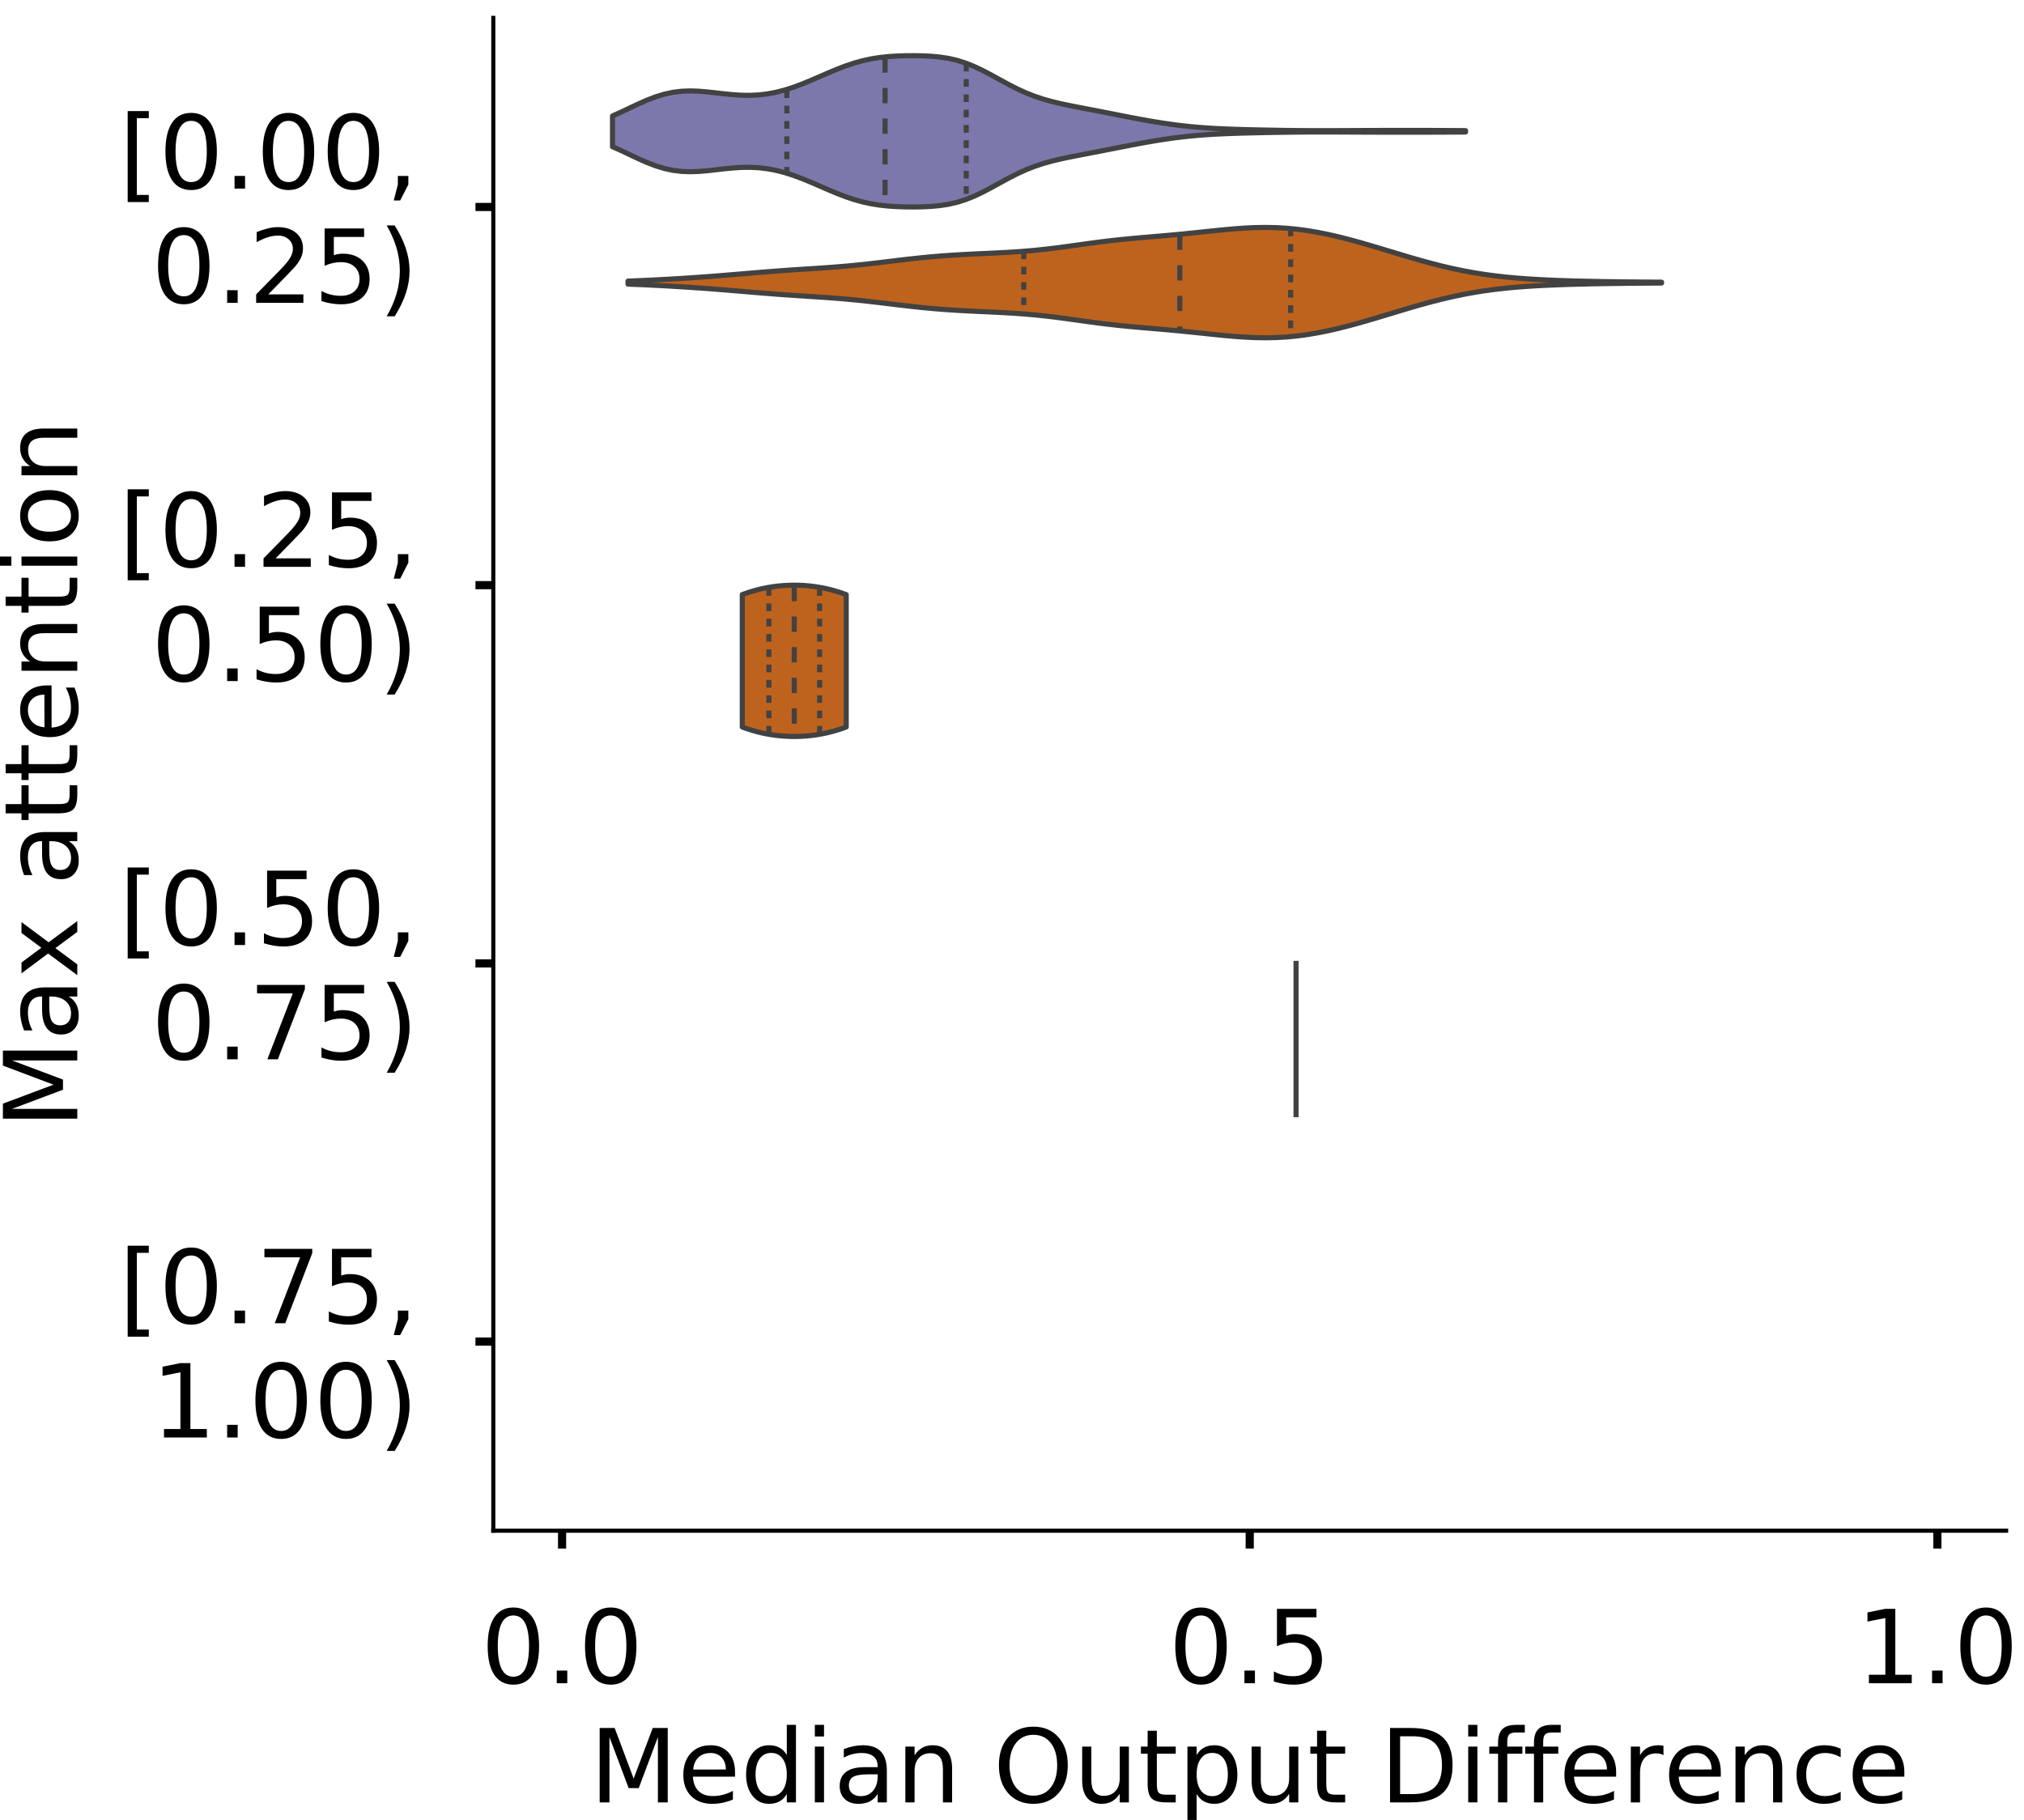 <?xml version="1.0" encoding="utf-8" standalone="no"?>
<!DOCTYPE svg PUBLIC "-//W3C//DTD SVG 1.1//EN"
  "http://www.w3.org/Graphics/SVG/1.1/DTD/svg11.dtd">
<!-- Created with matplotlib (https://matplotlib.org/) -->
<svg height="356.753pt" version="1.1" viewBox="0 0 396.753 356.753" width="396.753pt" xmlns="http://www.w3.org/2000/svg" xmlns:xlink="http://www.w3.org/1999/xlink">
 <defs>
  <style type="text/css">
*{stroke-linecap:butt;stroke-linejoin:round;}
  </style>
 </defs>
 <g id="figure_1">
  <g id="patch_1">
   <path d="M 0 356.753 
L 396.753 356.753 
L 396.753 0 
L 0 0 
z
" style="fill:#ffffff;"/>
  </g>
  <g id="axes_1">
   <g id="patch_2">
    <path d="M 96.7 300.053 
L 393.253 300.053 
L 393.253 3.5 
L 96.7 3.5 
z
" style="fill:#ffffff;"/>
   </g>
   <g id="PolyCollection_1">
    <defs>
     <path d="M 120.065 -327.999 
L 120.065 -334.024 
L 121.754 -334.784 
L 123.443 -335.583 
L 125.132 -336.378 
L 126.821 -337.123 
L 128.51 -337.772 
L 130.2 -338.291 
L 131.889 -338.658 
L 133.578 -338.868 
L 135.267 -338.933 
L 136.956 -338.878 
L 138.645 -338.737 
L 140.334 -338.549 
L 142.023 -338.355 
L 143.712 -338.19 
L 145.401 -338.086 
L 147.09 -338.068 
L 148.78 -338.154 
L 150.469 -338.356 
L 152.158 -338.677 
L 153.847 -339.113 
L 155.536 -339.654 
L 157.225 -340.283 
L 158.914 -340.976 
L 160.603 -341.706 
L 162.292 -342.44 
L 163.981 -343.148 
L 165.671 -343.799 
L 167.36 -344.37 
L 169.049 -344.844 
L 170.738 -345.213 
L 172.427 -345.482 
L 174.116 -345.663 
L 175.805 -345.772 
L 177.494 -345.827 
L 179.183 -345.839 
L 180.872 -345.81 
L 182.561 -345.728 
L 184.251 -345.571 
L 185.94 -345.311 
L 187.629 -344.921 
L 189.318 -344.386 
L 191.007 -343.707 
L 192.696 -342.904 
L 194.385 -342.014 
L 196.074 -341.085 
L 197.763 -340.169 
L 199.452 -339.31 
L 201.142 -338.541 
L 202.831 -337.876 
L 204.52 -337.315 
L 206.209 -336.843 
L 207.898 -336.439 
L 209.587 -336.081 
L 211.276 -335.747 
L 212.965 -335.422 
L 214.654 -335.098 
L 216.343 -334.769 
L 218.032 -334.438 
L 219.722 -334.106 
L 221.411 -333.777 
L 223.1 -333.457 
L 224.789 -333.15 
L 226.478 -332.86 
L 228.167 -332.592 
L 229.856 -332.349 
L 231.545 -332.135 
L 233.234 -331.951 
L 234.923 -331.796 
L 236.613 -331.67 
L 238.302 -331.569 
L 239.991 -331.488 
L 241.68 -331.424 
L 243.369 -331.371 
L 245.058 -331.326 
L 246.747 -331.287 
L 248.436 -331.253 
L 250.125 -331.223 
L 251.814 -331.196 
L 253.503 -331.175 
L 255.193 -331.159 
L 256.882 -331.149 
L 258.571 -331.145 
L 260.26 -331.146 
L 261.949 -331.15 
L 263.638 -331.157 
L 265.327 -331.165 
L 267.016 -331.173 
L 268.705 -331.179 
L 270.394 -331.184 
L 272.083 -331.188 
L 273.773 -331.19 
L 275.462 -331.19 
L 277.151 -331.189 
L 278.84 -331.187 
L 280.529 -331.184 
L 282.218 -331.178 
L 283.907 -331.171 
L 285.596 -331.162 
L 287.285 -331.15 
L 287.285 -330.873 
L 287.285 -330.873 
L 285.596 -330.862 
L 283.907 -330.852 
L 282.218 -330.845 
L 280.529 -330.84 
L 278.84 -330.836 
L 277.151 -330.834 
L 275.462 -330.833 
L 273.773 -330.834 
L 272.083 -330.836 
L 270.394 -330.839 
L 268.705 -330.844 
L 267.016 -330.851 
L 265.327 -330.859 
L 263.638 -330.867 
L 261.949 -330.874 
L 260.26 -330.878 
L 258.571 -330.879 
L 256.882 -330.874 
L 255.193 -330.864 
L 253.503 -330.849 
L 251.814 -330.827 
L 250.125 -330.801 
L 248.436 -330.771 
L 246.747 -330.736 
L 245.058 -330.697 
L 243.369 -330.653 
L 241.68 -330.6 
L 239.991 -330.536 
L 238.302 -330.455 
L 236.613 -330.354 
L 234.923 -330.227 
L 233.234 -330.073 
L 231.545 -329.889 
L 229.856 -329.675 
L 228.167 -329.432 
L 226.478 -329.164 
L 224.789 -328.874 
L 223.1 -328.567 
L 221.411 -328.247 
L 219.722 -327.918 
L 218.032 -327.586 
L 216.343 -327.254 
L 214.654 -326.926 
L 212.965 -326.601 
L 211.276 -326.277 
L 209.587 -325.943 
L 207.898 -325.584 
L 206.209 -325.181 
L 204.52 -324.709 
L 202.831 -324.148 
L 201.142 -323.483 
L 199.452 -322.713 
L 197.763 -321.855 
L 196.074 -320.939 
L 194.385 -320.01 
L 192.696 -319.12 
L 191.007 -318.316 
L 189.318 -317.637 
L 187.629 -317.103 
L 185.94 -316.713 
L 184.251 -316.453 
L 182.561 -316.295 
L 180.872 -316.213 
L 179.183 -316.184 
L 177.494 -316.197 
L 175.805 -316.252 
L 174.116 -316.361 
L 172.427 -316.541 
L 170.738 -316.81 
L 169.049 -317.18 
L 167.36 -317.653 
L 165.671 -318.224 
L 163.981 -318.876 
L 162.292 -319.584 
L 160.603 -320.318 
L 158.914 -321.047 
L 157.225 -321.74 
L 155.536 -322.369 
L 153.847 -322.911 
L 152.158 -323.347 
L 150.469 -323.668 
L 148.78 -323.869 
L 147.09 -323.956 
L 145.401 -323.938 
L 143.712 -323.834 
L 142.023 -323.669 
L 140.334 -323.474 
L 138.645 -323.287 
L 136.956 -323.146 
L 135.267 -323.091 
L 133.578 -323.155 
L 131.889 -323.365 
L 130.2 -323.732 
L 128.51 -324.251 
L 126.821 -324.901 
L 125.132 -325.646 
L 123.443 -326.441 
L 121.754 -327.24 
L 120.065 -327.999 
z
" id="mdd7507b0e8" style="stroke:#424242;"/>
    </defs>
    <g clip-path="url(#p449ce9e6ee)">
     <use style="fill:#7c78ab;stroke:#424242;" x="0" xlink:href="#mdd7507b0e8" y="356.753"/>
    </g>
   </g>
   <g id="PolyCollection_2">
    <defs>
     <path d="M 123.101 -301.057 
L 123.101 -301.656 
L 125.148 -301.736 
L 127.194 -301.826 
L 129.241 -301.928 
L 131.287 -302.04 
L 133.334 -302.162 
L 135.381 -302.294 
L 137.427 -302.435 
L 139.474 -302.586 
L 141.52 -302.746 
L 143.567 -302.913 
L 145.613 -303.086 
L 147.66 -303.259 
L 149.706 -303.428 
L 151.753 -303.589 
L 153.799 -303.74 
L 155.846 -303.88 
L 157.892 -304.014 
L 159.939 -304.145 
L 161.986 -304.284 
L 164.032 -304.436 
L 166.079 -304.609 
L 168.125 -304.805 
L 170.172 -305.023 
L 172.218 -305.259 
L 174.265 -305.505 
L 176.311 -305.752 
L 178.358 -305.99 
L 180.404 -306.21 
L 182.451 -306.408 
L 184.497 -306.58 
L 186.544 -306.725 
L 188.591 -306.848 
L 190.637 -306.954 
L 192.684 -307.049 
L 194.73 -307.144 
L 196.777 -307.247 
L 198.823 -307.368 
L 200.87 -307.515 
L 202.916 -307.695 
L 204.963 -307.909 
L 207.009 -308.154 
L 209.056 -308.425 
L 211.102 -308.709 
L 213.149 -308.994 
L 215.196 -309.269 
L 217.242 -309.522 
L 219.289 -309.751 
L 221.335 -309.955 
L 223.382 -310.14 
L 225.428 -310.315 
L 227.475 -310.489 
L 229.521 -310.67 
L 231.568 -310.862 
L 233.614 -311.068 
L 235.661 -311.282 
L 237.707 -311.498 
L 239.754 -311.704 
L 241.801 -311.889 
L 243.847 -312.037 
L 245.894 -312.136 
L 247.94 -312.173 
L 249.987 -312.139 
L 252.033 -312.029 
L 254.08 -311.839 
L 256.126 -311.572 
L 258.173 -311.231 
L 260.219 -310.825 
L 262.266 -310.359 
L 264.312 -309.844 
L 266.359 -309.288 
L 268.406 -308.701 
L 270.452 -308.093 
L 272.499 -307.474 
L 274.545 -306.854 
L 276.592 -306.246 
L 278.638 -305.658 
L 280.685 -305.101 
L 282.731 -304.582 
L 284.778 -304.107 
L 286.824 -303.68 
L 288.871 -303.303 
L 290.917 -302.976 
L 292.964 -302.697 
L 295.011 -302.464 
L 297.057 -302.27 
L 299.104 -302.111 
L 301.15 -301.982 
L 303.197 -301.877 
L 305.243 -301.791 
L 307.29 -301.72 
L 309.336 -301.662 
L 311.383 -301.614 
L 313.429 -301.574 
L 315.476 -301.541 
L 317.522 -301.514 
L 319.569 -301.491 
L 321.616 -301.472 
L 323.662 -301.457 
L 325.709 -301.443 
L 325.709 -301.27 
L 325.709 -301.27 
L 323.662 -301.256 
L 321.616 -301.241 
L 319.569 -301.222 
L 317.522 -301.199 
L 315.476 -301.172 
L 313.429 -301.139 
L 311.383 -301.099 
L 309.336 -301.051 
L 307.29 -300.993 
L 305.243 -300.922 
L 303.197 -300.836 
L 301.15 -300.731 
L 299.104 -300.602 
L 297.057 -300.443 
L 295.011 -300.249 
L 292.964 -300.016 
L 290.917 -299.737 
L 288.871 -299.41 
L 286.824 -299.033 
L 284.778 -298.606 
L 282.731 -298.131 
L 280.685 -297.612 
L 278.638 -297.055 
L 276.592 -296.467 
L 274.545 -295.859 
L 272.499 -295.239 
L 270.452 -294.62 
L 268.406 -294.012 
L 266.359 -293.425 
L 264.312 -292.869 
L 262.266 -292.354 
L 260.219 -291.888 
L 258.173 -291.482 
L 256.126 -291.141 
L 254.08 -290.874 
L 252.033 -290.684 
L 249.987 -290.574 
L 247.94 -290.54 
L 245.894 -290.577 
L 243.847 -290.676 
L 241.801 -290.824 
L 239.754 -291.009 
L 237.707 -291.215 
L 235.661 -291.431 
L 233.614 -291.645 
L 231.568 -291.851 
L 229.521 -292.043 
L 227.475 -292.224 
L 225.428 -292.398 
L 223.382 -292.573 
L 221.335 -292.758 
L 219.289 -292.962 
L 217.242 -293.191 
L 215.196 -293.444 
L 213.149 -293.719 
L 211.102 -294.004 
L 209.056 -294.288 
L 207.009 -294.559 
L 204.963 -294.804 
L 202.916 -295.018 
L 200.87 -295.198 
L 198.823 -295.345 
L 196.777 -295.466 
L 194.73 -295.569 
L 192.684 -295.664 
L 190.637 -295.759 
L 188.591 -295.865 
L 186.544 -295.988 
L 184.497 -296.133 
L 182.451 -296.305 
L 180.404 -296.503 
L 178.358 -296.723 
L 176.311 -296.961 
L 174.265 -297.208 
L 172.218 -297.454 
L 170.172 -297.69 
L 168.125 -297.908 
L 166.079 -298.104 
L 164.032 -298.277 
L 161.986 -298.429 
L 159.939 -298.568 
L 157.892 -298.699 
L 155.846 -298.833 
L 153.799 -298.973 
L 151.753 -299.124 
L 149.706 -299.285 
L 147.66 -299.454 
L 145.613 -299.627 
L 143.567 -299.8 
L 141.52 -299.967 
L 139.474 -300.127 
L 137.427 -300.278 
L 135.381 -300.419 
L 133.334 -300.551 
L 131.287 -300.673 
L 129.241 -300.785 
L 127.194 -300.887 
L 125.148 -300.977 
L 123.101 -301.057 
z
" id="m98c0101a9d" style="stroke:#424242;"/>
    </defs>
    <g clip-path="url(#p449ce9e6ee)">
     <use style="fill:#be631d;stroke:#424242;" x="0" xlink:href="#m98c0101a9d" y="356.753"/>
    </g>
   </g>
   <g id="PolyCollection_3">
    <defs>
     <path d="M 145.501 -214.242 
L 145.501 -240.195 
L 145.707 -240.271 
L 145.913 -240.346 
L 146.119 -240.419 
L 146.325 -240.49 
L 146.53 -240.56 
L 146.736 -240.628 
L 146.942 -240.695 
L 147.148 -240.76 
L 147.354 -240.823 
L 147.56 -240.884 
L 147.765 -240.944 
L 147.971 -241.002 
L 148.177 -241.059 
L 148.383 -241.114 
L 148.589 -241.167 
L 148.795 -241.218 
L 149.001 -241.268 
L 149.206 -241.317 
L 149.412 -241.363 
L 149.618 -241.408 
L 149.824 -241.452 
L 150.03 -241.494 
L 150.236 -241.534 
L 150.442 -241.572 
L 150.647 -241.609 
L 150.853 -241.645 
L 151.059 -241.679 
L 151.265 -241.711 
L 151.471 -241.742 
L 151.677 -241.771 
L 151.882 -241.799 
L 152.088 -241.825 
L 152.294 -241.85 
L 152.5 -241.873 
L 152.706 -241.895 
L 152.912 -241.915 
L 153.118 -241.934 
L 153.323 -241.951 
L 153.529 -241.967 
L 153.735 -241.981 
L 153.941 -241.994 
L 154.147 -242.006 
L 154.353 -242.016 
L 154.558 -242.024 
L 154.764 -242.032 
L 154.97 -242.037 
L 155.176 -242.042 
L 155.382 -242.044 
L 155.588 -242.046 
L 155.794 -242.046 
L 155.999 -242.044 
L 156.205 -242.042 
L 156.411 -242.037 
L 156.617 -242.032 
L 156.823 -242.024 
L 157.029 -242.016 
L 157.235 -242.006 
L 157.44 -241.994 
L 157.646 -241.981 
L 157.852 -241.967 
L 158.058 -241.951 
L 158.264 -241.934 
L 158.47 -241.915 
L 158.675 -241.895 
L 158.881 -241.873 
L 159.087 -241.85 
L 159.293 -241.825 
L 159.499 -241.799 
L 159.705 -241.771 
L 159.911 -241.742 
L 160.116 -241.711 
L 160.322 -241.679 
L 160.528 -241.645 
L 160.734 -241.609 
L 160.94 -241.572 
L 161.146 -241.534 
L 161.351 -241.494 
L 161.557 -241.452 
L 161.763 -241.408 
L 161.969 -241.363 
L 162.175 -241.317 
L 162.381 -241.268 
L 162.587 -241.218 
L 162.792 -241.167 
L 162.998 -241.114 
L 163.204 -241.059 
L 163.41 -241.002 
L 163.616 -240.944 
L 163.822 -240.884 
L 164.028 -240.823 
L 164.233 -240.76 
L 164.439 -240.695 
L 164.645 -240.628 
L 164.851 -240.56 
L 165.057 -240.49 
L 165.263 -240.419 
L 165.468 -240.346 
L 165.674 -240.271 
L 165.88 -240.195 
L 165.88 -214.242 
L 165.88 -214.242 
L 165.674 -214.165 
L 165.468 -214.091 
L 165.263 -214.017 
L 165.057 -213.946 
L 164.851 -213.876 
L 164.645 -213.808 
L 164.439 -213.742 
L 164.233 -213.677 
L 164.028 -213.614 
L 163.822 -213.552 
L 163.616 -213.492 
L 163.41 -213.434 
L 163.204 -213.378 
L 162.998 -213.323 
L 162.792 -213.269 
L 162.587 -213.218 
L 162.381 -213.168 
L 162.175 -213.12 
L 161.969 -213.073 
L 161.763 -213.028 
L 161.557 -212.985 
L 161.351 -212.943 
L 161.146 -212.903 
L 160.94 -212.864 
L 160.734 -212.827 
L 160.528 -212.791 
L 160.322 -212.757 
L 160.116 -212.725 
L 159.911 -212.694 
L 159.705 -212.665 
L 159.499 -212.637 
L 159.293 -212.611 
L 159.087 -212.586 
L 158.881 -212.563 
L 158.675 -212.541 
L 158.47 -212.521 
L 158.264 -212.502 
L 158.058 -212.485 
L 157.852 -212.469 
L 157.646 -212.455 
L 157.44 -212.442 
L 157.235 -212.431 
L 157.029 -212.42 
L 156.823 -212.412 
L 156.617 -212.405 
L 156.411 -212.399 
L 156.205 -212.395 
L 155.999 -212.392 
L 155.794 -212.391 
L 155.588 -212.391 
L 155.382 -212.392 
L 155.176 -212.395 
L 154.97 -212.399 
L 154.764 -212.405 
L 154.558 -212.412 
L 154.353 -212.42 
L 154.147 -212.431 
L 153.941 -212.442 
L 153.735 -212.455 
L 153.529 -212.469 
L 153.323 -212.485 
L 153.118 -212.502 
L 152.912 -212.521 
L 152.706 -212.541 
L 152.5 -212.563 
L 152.294 -212.586 
L 152.088 -212.611 
L 151.882 -212.637 
L 151.677 -212.665 
L 151.471 -212.694 
L 151.265 -212.725 
L 151.059 -212.757 
L 150.853 -212.791 
L 150.647 -212.827 
L 150.442 -212.864 
L 150.236 -212.903 
L 150.03 -212.943 
L 149.824 -212.985 
L 149.618 -213.028 
L 149.412 -213.073 
L 149.206 -213.12 
L 149.001 -213.168 
L 148.795 -213.218 
L 148.589 -213.269 
L 148.383 -213.323 
L 148.177 -213.378 
L 147.971 -213.434 
L 147.765 -213.492 
L 147.56 -213.552 
L 147.354 -213.614 
L 147.148 -213.677 
L 146.942 -213.742 
L 146.736 -213.808 
L 146.53 -213.876 
L 146.325 -213.946 
L 146.119 -214.017 
L 145.913 -214.091 
L 145.707 -214.165 
L 145.501 -214.242 
z
" id="mb675ee2aae" style="stroke:#424242;"/>
    </defs>
    <g clip-path="url(#p449ce9e6ee)">
     <use style="fill:#be631d;stroke:#424242;" x="0" xlink:href="#mb675ee2aae" y="356.753"/>
    </g>
   </g>
   <g id="patch_3">
    <path clip-path="url(#p449ce9e6ee)" d="M 110.18 40.569 
L 110.18 40.569 
L 110.18 40.569 
L 110.18 40.569 
z
" style="fill:#7c78ab;stroke:#424242;stroke-linejoin:miter;stroke-width:0.5;"/>
   </g>
   <g id="patch_4">
    <path clip-path="url(#p449ce9e6ee)" d="M 110.18 40.569 
L 110.18 40.569 
L 110.18 40.569 
L 110.18 40.569 
z
" style="fill:#be631d;stroke:#424242;stroke-linejoin:miter;stroke-width:0.5;"/>
   </g>
   <g id="matplotlib.axis_1">
    <g id="xtick_1">
     <g id="line2d_1">
      <defs>
       <path d="M 0 0 
L 0 3.5 
" id="m6b982bb0cd" style="stroke:#000000;stroke-width:1.6;"/>
      </defs>
      <g>
       <use style="stroke:#000000;stroke-width:1.6;" x="110.18" xlink:href="#m6b982bb0cd" y="300.053"/>
      </g>
     </g>
     <g id="text_1">
      <!-- 0.0 -->
      <defs>
       <path d="M 31.781 66.406 
Q 24.172 66.406 20.328 58.906 
Q 16.5 51.422 16.5 36.375 
Q 16.5 21.391 20.328 13.891 
Q 24.172 6.391 31.781 6.391 
Q 39.453 6.391 43.281 13.891 
Q 47.125 21.391 47.125 36.375 
Q 47.125 51.422 43.281 58.906 
Q 39.453 66.406 31.781 66.406 
z
M 31.781 74.219 
Q 44.047 74.219 50.516 64.516 
Q 56.984 54.828 56.984 36.375 
Q 56.984 17.969 50.516 8.266 
Q 44.047 -1.422 31.781 -1.422 
Q 19.531 -1.422 13.062 8.266 
Q 6.594 17.969 6.594 36.375 
Q 6.594 54.828 13.062 64.516 
Q 19.531 74.219 31.781 74.219 
z
" id="DejaVuSans-48"/>
       <path d="M 10.688 12.406 
L 21 12.406 
L 21 0 
L 10.688 0 
z
" id="DejaVuSans-46"/>
      </defs>
      <g transform="translate(94.277 329.95)scale(0.2 -0.2)">
       <use xlink:href="#DejaVuSans-48"/>
       <use x="63.623" xlink:href="#DejaVuSans-46"/>
       <use x="95.41" xlink:href="#DejaVuSans-48"/>
      </g>
     </g>
    </g>
    <g id="xtick_2">
     <g id="line2d_2">
      <g>
       <use style="stroke:#000000;stroke-width:1.6;" x="244.977" xlink:href="#m6b982bb0cd" y="300.053"/>
      </g>
     </g>
     <g id="text_2">
      <!-- 0.5 -->
      <defs>
       <path d="M 10.797 72.906 
L 49.516 72.906 
L 49.516 64.594 
L 19.828 64.594 
L 19.828 46.734 
Q 21.969 47.469 24.109 47.828 
Q 26.266 48.188 28.422 48.188 
Q 40.625 48.188 47.75 41.5 
Q 54.891 34.812 54.891 23.391 
Q 54.891 11.625 47.562 5.094 
Q 40.234 -1.422 26.906 -1.422 
Q 22.312 -1.422 17.547 -0.641 
Q 12.797 0.141 7.719 1.703 
L 7.719 11.625 
Q 12.109 9.234 16.797 8.062 
Q 21.484 6.891 26.703 6.891 
Q 35.156 6.891 40.078 11.328 
Q 45.016 15.766 45.016 23.391 
Q 45.016 31 40.078 35.438 
Q 35.156 39.891 26.703 39.891 
Q 22.75 39.891 18.812 39.016 
Q 14.891 38.141 10.797 36.281 
z
" id="DejaVuSans-53"/>
      </defs>
      <g transform="translate(229.074 329.95)scale(0.2 -0.2)">
       <use xlink:href="#DejaVuSans-48"/>
       <use x="63.623" xlink:href="#DejaVuSans-46"/>
       <use x="95.41" xlink:href="#DejaVuSans-53"/>
      </g>
     </g>
    </g>
    <g id="xtick_3">
     <g id="line2d_3">
      <g>
       <use style="stroke:#000000;stroke-width:1.6;" x="379.774" xlink:href="#m6b982bb0cd" y="300.053"/>
      </g>
     </g>
     <g id="text_3">
      <!-- 1.0 -->
      <defs>
       <path d="M 12.406 8.297 
L 28.516 8.297 
L 28.516 63.922 
L 10.984 60.406 
L 10.984 69.391 
L 28.422 72.906 
L 38.281 72.906 
L 38.281 8.297 
L 54.391 8.297 
L 54.391 0 
L 12.406 0 
z
" id="DejaVuSans-49"/>
      </defs>
      <g transform="translate(363.871 329.95)scale(0.2 -0.2)">
       <use xlink:href="#DejaVuSans-49"/>
       <use x="63.623" xlink:href="#DejaVuSans-46"/>
       <use x="95.41" xlink:href="#DejaVuSans-48"/>
      </g>
     </g>
    </g>
    <g id="text_4">
     <!-- Median Output Difference -->
     <defs>
      <path d="M 9.812 72.906 
L 24.516 72.906 
L 43.109 23.297 
L 61.812 72.906 
L 76.516 72.906 
L 76.516 0 
L 66.891 0 
L 66.891 64.016 
L 48.094 14.016 
L 38.188 14.016 
L 19.391 64.016 
L 19.391 0 
L 9.812 0 
z
" id="DejaVuSans-77"/>
      <path d="M 56.203 29.594 
L 56.203 25.203 
L 14.891 25.203 
Q 15.484 15.922 20.484 11.062 
Q 25.484 6.203 34.422 6.203 
Q 39.594 6.203 44.453 7.469 
Q 49.312 8.734 54.109 11.281 
L 54.109 2.781 
Q 49.266 0.734 44.188 -0.344 
Q 39.109 -1.422 33.891 -1.422 
Q 20.797 -1.422 13.156 6.188 
Q 5.516 13.812 5.516 26.812 
Q 5.516 40.234 12.766 48.109 
Q 20.016 56 32.328 56 
Q 43.359 56 49.781 48.891 
Q 56.203 41.797 56.203 29.594 
z
M 47.219 32.234 
Q 47.125 39.594 43.094 43.984 
Q 39.062 48.391 32.422 48.391 
Q 24.906 48.391 20.391 44.141 
Q 15.875 39.891 15.188 32.172 
z
" id="DejaVuSans-101"/>
      <path d="M 45.406 46.391 
L 45.406 75.984 
L 54.391 75.984 
L 54.391 0 
L 45.406 0 
L 45.406 8.203 
Q 42.578 3.328 38.25 0.953 
Q 33.938 -1.422 27.875 -1.422 
Q 17.969 -1.422 11.734 6.484 
Q 5.516 14.406 5.516 27.297 
Q 5.516 40.188 11.734 48.094 
Q 17.969 56 27.875 56 
Q 33.938 56 38.25 53.625 
Q 42.578 51.266 45.406 46.391 
z
M 14.797 27.297 
Q 14.797 17.391 18.875 11.75 
Q 22.953 6.109 30.078 6.109 
Q 37.203 6.109 41.297 11.75 
Q 45.406 17.391 45.406 27.297 
Q 45.406 37.203 41.297 42.844 
Q 37.203 48.484 30.078 48.484 
Q 22.953 48.484 18.875 42.844 
Q 14.797 37.203 14.797 27.297 
z
" id="DejaVuSans-100"/>
      <path d="M 9.422 54.688 
L 18.406 54.688 
L 18.406 0 
L 9.422 0 
z
M 9.422 75.984 
L 18.406 75.984 
L 18.406 64.594 
L 9.422 64.594 
z
" id="DejaVuSans-105"/>
      <path d="M 34.281 27.484 
Q 23.391 27.484 19.188 25 
Q 14.984 22.516 14.984 16.5 
Q 14.984 11.719 18.141 8.906 
Q 21.297 6.109 26.703 6.109 
Q 34.188 6.109 38.703 11.406 
Q 43.219 16.703 43.219 25.484 
L 43.219 27.484 
z
M 52.203 31.203 
L 52.203 0 
L 43.219 0 
L 43.219 8.297 
Q 40.141 3.328 35.547 0.953 
Q 30.953 -1.422 24.312 -1.422 
Q 15.922 -1.422 10.953 3.297 
Q 6 8.016 6 15.922 
Q 6 25.141 12.172 29.828 
Q 18.359 34.516 30.609 34.516 
L 43.219 34.516 
L 43.219 35.406 
Q 43.219 41.609 39.141 45 
Q 35.062 48.391 27.688 48.391 
Q 23 48.391 18.547 47.266 
Q 14.109 46.141 10.016 43.891 
L 10.016 52.203 
Q 14.938 54.109 19.578 55.047 
Q 24.219 56 28.609 56 
Q 40.484 56 46.344 49.844 
Q 52.203 43.703 52.203 31.203 
z
" id="DejaVuSans-97"/>
      <path d="M 54.891 33.016 
L 54.891 0 
L 45.906 0 
L 45.906 32.719 
Q 45.906 40.484 42.875 44.328 
Q 39.844 48.188 33.797 48.188 
Q 26.516 48.188 22.312 43.547 
Q 18.109 38.922 18.109 30.906 
L 18.109 0 
L 9.078 0 
L 9.078 54.688 
L 18.109 54.688 
L 18.109 46.188 
Q 21.344 51.125 25.703 53.562 
Q 30.078 56 35.797 56 
Q 45.219 56 50.047 50.172 
Q 54.891 44.344 54.891 33.016 
z
" id="DejaVuSans-110"/>
      <path id="DejaVuSans-32"/>
      <path d="M 39.406 66.219 
Q 28.656 66.219 22.328 58.203 
Q 16.016 50.203 16.016 36.375 
Q 16.016 22.609 22.328 14.594 
Q 28.656 6.594 39.406 6.594 
Q 50.141 6.594 56.422 14.594 
Q 62.703 22.609 62.703 36.375 
Q 62.703 50.203 56.422 58.203 
Q 50.141 66.219 39.406 66.219 
z
M 39.406 74.219 
Q 54.734 74.219 63.906 63.938 
Q 73.094 53.656 73.094 36.375 
Q 73.094 19.141 63.906 8.859 
Q 54.734 -1.422 39.406 -1.422 
Q 24.031 -1.422 14.812 8.828 
Q 5.609 19.094 5.609 36.375 
Q 5.609 53.656 14.812 63.938 
Q 24.031 74.219 39.406 74.219 
z
" id="DejaVuSans-79"/>
      <path d="M 8.5 21.578 
L 8.5 54.688 
L 17.484 54.688 
L 17.484 21.922 
Q 17.484 14.156 20.5 10.266 
Q 23.531 6.391 29.594 6.391 
Q 36.859 6.391 41.078 11.031 
Q 45.312 15.672 45.312 23.688 
L 45.312 54.688 
L 54.297 54.688 
L 54.297 0 
L 45.312 0 
L 45.312 8.406 
Q 42.047 3.422 37.719 1 
Q 33.406 -1.422 27.688 -1.422 
Q 18.266 -1.422 13.375 4.438 
Q 8.5 10.297 8.5 21.578 
z
M 31.109 56 
z
" id="DejaVuSans-117"/>
      <path d="M 18.312 70.219 
L 18.312 54.688 
L 36.812 54.688 
L 36.812 47.703 
L 18.312 47.703 
L 18.312 18.016 
Q 18.312 11.328 20.141 9.422 
Q 21.969 7.516 27.594 7.516 
L 36.812 7.516 
L 36.812 0 
L 27.594 0 
Q 17.188 0 13.234 3.875 
Q 9.281 7.766 9.281 18.016 
L 9.281 47.703 
L 2.688 47.703 
L 2.688 54.688 
L 9.281 54.688 
L 9.281 70.219 
z
" id="DejaVuSans-116"/>
      <path d="M 18.109 8.203 
L 18.109 -20.797 
L 9.078 -20.797 
L 9.078 54.688 
L 18.109 54.688 
L 18.109 46.391 
Q 20.953 51.266 25.266 53.625 
Q 29.594 56 35.594 56 
Q 45.562 56 51.781 48.094 
Q 58.016 40.188 58.016 27.297 
Q 58.016 14.406 51.781 6.484 
Q 45.562 -1.422 35.594 -1.422 
Q 29.594 -1.422 25.266 0.953 
Q 20.953 3.328 18.109 8.203 
z
M 48.688 27.297 
Q 48.688 37.203 44.609 42.844 
Q 40.531 48.484 33.406 48.484 
Q 26.266 48.484 22.188 42.844 
Q 18.109 37.203 18.109 27.297 
Q 18.109 17.391 22.188 11.75 
Q 26.266 6.109 33.406 6.109 
Q 40.531 6.109 44.609 11.75 
Q 48.688 17.391 48.688 27.297 
z
" id="DejaVuSans-112"/>
      <path d="M 19.672 64.797 
L 19.672 8.109 
L 31.594 8.109 
Q 46.688 8.109 53.688 14.938 
Q 60.688 21.781 60.688 36.531 
Q 60.688 51.172 53.688 57.984 
Q 46.688 64.797 31.594 64.797 
z
M 9.812 72.906 
L 30.078 72.906 
Q 51.266 72.906 61.172 64.094 
Q 71.094 55.281 71.094 36.531 
Q 71.094 17.672 61.125 8.828 
Q 51.172 0 30.078 0 
L 9.812 0 
z
" id="DejaVuSans-68"/>
      <path d="M 37.109 75.984 
L 37.109 68.5 
L 28.516 68.5 
Q 23.688 68.5 21.797 66.547 
Q 19.922 64.594 19.922 59.516 
L 19.922 54.688 
L 34.719 54.688 
L 34.719 47.703 
L 19.922 47.703 
L 19.922 0 
L 10.891 0 
L 10.891 47.703 
L 2.297 47.703 
L 2.297 54.688 
L 10.891 54.688 
L 10.891 58.5 
Q 10.891 67.625 15.141 71.797 
Q 19.391 75.984 28.609 75.984 
z
" id="DejaVuSans-102"/>
      <path d="M 41.109 46.297 
Q 39.594 47.172 37.812 47.578 
Q 36.031 48 33.891 48 
Q 26.266 48 22.188 43.047 
Q 18.109 38.094 18.109 28.812 
L 18.109 0 
L 9.078 0 
L 9.078 54.688 
L 18.109 54.688 
L 18.109 46.188 
Q 20.953 51.172 25.484 53.578 
Q 30.031 56 36.531 56 
Q 37.453 56 38.578 55.875 
Q 39.703 55.766 41.062 55.516 
z
" id="DejaVuSans-114"/>
      <path d="M 48.781 52.594 
L 48.781 44.188 
Q 44.969 46.297 41.141 47.344 
Q 37.312 48.391 33.406 48.391 
Q 24.656 48.391 19.812 42.844 
Q 14.984 37.312 14.984 27.297 
Q 14.984 17.281 19.812 11.734 
Q 24.656 6.203 33.406 6.203 
Q 37.312 6.203 41.141 7.25 
Q 44.969 8.297 48.781 10.406 
L 48.781 2.094 
Q 45.016 0.344 40.984 -0.531 
Q 36.969 -1.422 32.422 -1.422 
Q 20.062 -1.422 12.781 6.344 
Q 5.516 14.109 5.516 27.297 
Q 5.516 40.672 12.859 48.328 
Q 20.219 56 33.016 56 
Q 37.156 56 41.109 55.141 
Q 45.062 54.297 48.781 52.594 
z
" id="DejaVuSans-99"/>
     </defs>
     <g transform="translate(115.589 353.306)scale(0.2 -0.2)">
      <use xlink:href="#DejaVuSans-77"/>
      <use x="86.279" xlink:href="#DejaVuSans-101"/>
      <use x="147.803" xlink:href="#DejaVuSans-100"/>
      <use x="211.279" xlink:href="#DejaVuSans-105"/>
      <use x="239.062" xlink:href="#DejaVuSans-97"/>
      <use x="300.342" xlink:href="#DejaVuSans-110"/>
      <use x="363.721" xlink:href="#DejaVuSans-32"/>
      <use x="395.508" xlink:href="#DejaVuSans-79"/>
      <use x="474.219" xlink:href="#DejaVuSans-117"/>
      <use x="537.598" xlink:href="#DejaVuSans-116"/>
      <use x="576.807" xlink:href="#DejaVuSans-112"/>
      <use x="640.283" xlink:href="#DejaVuSans-117"/>
      <use x="703.662" xlink:href="#DejaVuSans-116"/>
      <use x="742.871" xlink:href="#DejaVuSans-32"/>
      <use x="774.658" xlink:href="#DejaVuSans-68"/>
      <use x="851.66" xlink:href="#DejaVuSans-105"/>
      <use x="879.443" xlink:href="#DejaVuSans-102"/>
      <use x="914.648" xlink:href="#DejaVuSans-102"/>
      <use x="949.854" xlink:href="#DejaVuSans-101"/>
      <use x="1011.377" xlink:href="#DejaVuSans-114"/>
      <use x="1052.459" xlink:href="#DejaVuSans-101"/>
      <use x="1113.982" xlink:href="#DejaVuSans-110"/>
      <use x="1177.361" xlink:href="#DejaVuSans-99"/>
      <use x="1232.342" xlink:href="#DejaVuSans-101"/>
     </g>
    </g>
   </g>
   <g id="matplotlib.axis_2">
    <g id="ytick_1">
     <g id="line2d_4">
      <defs>
       <path d="M 0 0 
L -3.5 0 
" id="m1282867236" style="stroke:#000000;stroke-width:1.6;"/>
      </defs>
      <g>
       <use style="stroke:#000000;stroke-width:1.6;" x="96.7" xlink:href="#m1282867236" y="40.569"/>
      </g>
     </g>
     <g id="text_5">
      <!-- [0.00, -->
      <defs>
       <path d="M 8.594 75.984 
L 29.297 75.984 
L 29.297 69 
L 17.578 69 
L 17.578 -6.203 
L 29.297 -6.203 
L 29.297 -13.188 
L 8.594 -13.188 
z
" id="DejaVuSans-91"/>
       <path d="M 11.719 12.406 
L 22.016 12.406 
L 22.016 4 
L 14.016 -11.625 
L 7.719 -11.625 
L 11.719 4 
z
" id="DejaVuSans-44"/>
      </defs>
      <g transform="translate(23.309 36.97)scale(0.2 -0.2)">
       <use xlink:href="#DejaVuSans-91"/>
       <use x="39.014" xlink:href="#DejaVuSans-48"/>
       <use x="102.637" xlink:href="#DejaVuSans-46"/>
       <use x="134.424" xlink:href="#DejaVuSans-48"/>
       <use x="198.047" xlink:href="#DejaVuSans-48"/>
       <use x="261.67" xlink:href="#DejaVuSans-44"/>
      </g>
      <!-- 0.25) -->
      <defs>
       <path d="M 19.188 8.297 
L 53.609 8.297 
L 53.609 0 
L 7.328 0 
L 7.328 8.297 
Q 12.938 14.109 22.625 23.891 
Q 32.328 33.688 34.812 36.531 
Q 39.547 41.844 41.422 45.531 
Q 43.312 49.219 43.312 52.781 
Q 43.312 58.594 39.234 62.25 
Q 35.156 65.922 28.609 65.922 
Q 23.969 65.922 18.812 64.312 
Q 13.672 62.703 7.812 59.422 
L 7.812 69.391 
Q 13.766 71.781 18.938 73 
Q 24.125 74.219 28.422 74.219 
Q 39.75 74.219 46.484 68.547 
Q 53.219 62.891 53.219 53.422 
Q 53.219 48.922 51.531 44.891 
Q 49.859 40.875 45.406 35.406 
Q 44.188 33.984 37.641 27.219 
Q 31.109 20.453 19.188 8.297 
z
" id="DejaVuSans-50"/>
       <path d="M 8.016 75.875 
L 15.828 75.875 
Q 23.141 64.359 26.781 53.312 
Q 30.422 42.281 30.422 31.391 
Q 30.422 20.453 26.781 9.375 
Q 23.141 -1.703 15.828 -13.188 
L 8.016 -13.188 
Q 14.5 -2 17.703 9.062 
Q 20.906 20.125 20.906 31.391 
Q 20.906 42.672 17.703 53.656 
Q 14.5 64.656 8.016 75.875 
z
" id="DejaVuSans-41"/>
      </defs>
      <g transform="translate(29.666 59.365)scale(0.2 -0.2)">
       <use xlink:href="#DejaVuSans-48"/>
       <use x="63.623" xlink:href="#DejaVuSans-46"/>
       <use x="95.41" xlink:href="#DejaVuSans-50"/>
       <use x="159.033" xlink:href="#DejaVuSans-53"/>
       <use x="222.656" xlink:href="#DejaVuSans-41"/>
      </g>
     </g>
    </g>
    <g id="ytick_2">
     <g id="line2d_5">
      <g>
       <use style="stroke:#000000;stroke-width:1.6;" x="96.7" xlink:href="#m1282867236" y="114.707"/>
      </g>
     </g>
     <g id="text_6">
      <!-- [0.25, -->
      <g transform="translate(23.309 111.108)scale(0.2 -0.2)">
       <use xlink:href="#DejaVuSans-91"/>
       <use x="39.014" xlink:href="#DejaVuSans-48"/>
       <use x="102.637" xlink:href="#DejaVuSans-46"/>
       <use x="134.424" xlink:href="#DejaVuSans-50"/>
       <use x="198.047" xlink:href="#DejaVuSans-53"/>
       <use x="261.67" xlink:href="#DejaVuSans-44"/>
      </g>
      <!-- 0.50) -->
      <g transform="translate(29.666 133.504)scale(0.2 -0.2)">
       <use xlink:href="#DejaVuSans-48"/>
       <use x="63.623" xlink:href="#DejaVuSans-46"/>
       <use x="95.41" xlink:href="#DejaVuSans-53"/>
       <use x="159.033" xlink:href="#DejaVuSans-48"/>
       <use x="222.656" xlink:href="#DejaVuSans-41"/>
      </g>
     </g>
    </g>
    <g id="ytick_3">
     <g id="line2d_6">
      <g>
       <use style="stroke:#000000;stroke-width:1.6;" x="96.7" xlink:href="#m1282867236" y="188.846"/>
      </g>
     </g>
     <g id="text_7">
      <!-- [0.50, -->
      <g transform="translate(23.309 185.246)scale(0.2 -0.2)">
       <use xlink:href="#DejaVuSans-91"/>
       <use x="39.014" xlink:href="#DejaVuSans-48"/>
       <use x="102.637" xlink:href="#DejaVuSans-46"/>
       <use x="134.424" xlink:href="#DejaVuSans-53"/>
       <use x="198.047" xlink:href="#DejaVuSans-48"/>
       <use x="261.67" xlink:href="#DejaVuSans-44"/>
      </g>
      <!-- 0.75) -->
      <defs>
       <path d="M 8.203 72.906 
L 55.078 72.906 
L 55.078 68.703 
L 28.609 0 
L 18.312 0 
L 43.219 64.594 
L 8.203 64.594 
z
" id="DejaVuSans-55"/>
      </defs>
      <g transform="translate(29.666 207.642)scale(0.2 -0.2)">
       <use xlink:href="#DejaVuSans-48"/>
       <use x="63.623" xlink:href="#DejaVuSans-46"/>
       <use x="95.41" xlink:href="#DejaVuSans-55"/>
       <use x="159.033" xlink:href="#DejaVuSans-53"/>
       <use x="222.656" xlink:href="#DejaVuSans-41"/>
      </g>
     </g>
    </g>
    <g id="ytick_4">
     <g id="line2d_7">
      <g>
       <use style="stroke:#000000;stroke-width:1.6;" x="96.7" xlink:href="#m1282867236" y="262.984"/>
      </g>
     </g>
     <g id="text_8">
      <!-- [0.75, -->
      <g transform="translate(23.309 259.385)scale(0.2 -0.2)">
       <use xlink:href="#DejaVuSans-91"/>
       <use x="39.014" xlink:href="#DejaVuSans-48"/>
       <use x="102.637" xlink:href="#DejaVuSans-46"/>
       <use x="134.424" xlink:href="#DejaVuSans-55"/>
       <use x="198.047" xlink:href="#DejaVuSans-53"/>
       <use x="261.67" xlink:href="#DejaVuSans-44"/>
      </g>
      <!-- 1.00) -->
      <g transform="translate(29.666 281.78)scale(0.2 -0.2)">
       <use xlink:href="#DejaVuSans-49"/>
       <use x="63.623" xlink:href="#DejaVuSans-46"/>
       <use x="95.41" xlink:href="#DejaVuSans-48"/>
       <use x="159.033" xlink:href="#DejaVuSans-48"/>
       <use x="222.656" xlink:href="#DejaVuSans-41"/>
      </g>
     </g>
    </g>
    <g id="text_9">
     <!-- Max attention -->
     <defs>
      <path d="M 54.891 54.688 
L 35.109 28.078 
L 55.906 0 
L 45.312 0 
L 29.391 21.484 
L 13.484 0 
L 2.875 0 
L 24.125 28.609 
L 4.688 54.688 
L 15.281 54.688 
L 29.781 35.203 
L 44.281 54.688 
z
" id="DejaVuSans-120"/>
      <path d="M 30.609 48.391 
Q 23.391 48.391 19.188 42.75 
Q 14.984 37.109 14.984 27.297 
Q 14.984 17.484 19.156 11.844 
Q 23.344 6.203 30.609 6.203 
Q 37.797 6.203 41.984 11.859 
Q 46.188 17.531 46.188 27.297 
Q 46.188 37.016 41.984 42.703 
Q 37.797 48.391 30.609 48.391 
z
M 30.609 56 
Q 42.328 56 49.016 48.375 
Q 55.719 40.766 55.719 27.297 
Q 55.719 13.875 49.016 6.219 
Q 42.328 -1.422 30.609 -1.422 
Q 18.844 -1.422 12.172 6.219 
Q 5.516 13.875 5.516 27.297 
Q 5.516 40.766 12.172 48.375 
Q 18.844 56 30.609 56 
z
" id="DejaVuSans-111"/>
     </defs>
     <g transform="translate(15.15 221.244)rotate(-90)scale(0.2 -0.2)">
      <use xlink:href="#DejaVuSans-77"/>
      <use x="86.279" xlink:href="#DejaVuSans-97"/>
      <use x="147.559" xlink:href="#DejaVuSans-120"/>
      <use x="206.738" xlink:href="#DejaVuSans-32"/>
      <use x="238.525" xlink:href="#DejaVuSans-97"/>
      <use x="299.805" xlink:href="#DejaVuSans-116"/>
      <use x="339.014" xlink:href="#DejaVuSans-116"/>
      <use x="378.223" xlink:href="#DejaVuSans-101"/>
      <use x="439.746" xlink:href="#DejaVuSans-110"/>
      <use x="503.125" xlink:href="#DejaVuSans-116"/>
      <use x="542.334" xlink:href="#DejaVuSans-105"/>
      <use x="570.117" xlink:href="#DejaVuSans-111"/>
      <use x="631.299" xlink:href="#DejaVuSans-110"/>
     </g>
    </g>
   </g>
   <g id="line2d_8">
    <path clip-path="url(#p449ce9e6ee)" d="M 154.24 17.721 
L 154.24 33.762 
" style="fill:none;stroke:#424242;stroke-dasharray:1.5,1.5;stroke-dashoffset:0;"/>
   </g>
   <g id="line2d_9">
    <path clip-path="url(#p449ce9e6ee)" d="M 173.494 11.237 
L 173.494 40.246 
" style="fill:none;stroke:#424242;stroke-dasharray:3,3;stroke-dashoffset:0;"/>
   </g>
   <g id="line2d_10">
    <path clip-path="url(#p449ce9e6ee)" d="M 189.404 12.501 
L 189.404 38.982 
" style="fill:none;stroke:#424242;stroke-dasharray:1.5,1.5;stroke-dashoffset:0;"/>
   </g>
   <g id="line2d_11">
    <path clip-path="url(#p449ce9e6ee)" d="M 200.687 49.299 
L 200.687 61.494 
" style="fill:none;stroke:#424242;stroke-dasharray:1.5,1.5;stroke-dashoffset:0;"/>
   </g>
   <g id="line2d_12">
    <path clip-path="url(#p449ce9e6ee)" d="M 231.269 45.986 
L 231.269 64.808 
" style="fill:none;stroke:#424242;stroke-dasharray:3,3;stroke-dashoffset:0;"/>
   </g>
   <g id="line2d_13">
    <path clip-path="url(#p449ce9e6ee)" d="M 252.999 44.832 
L 252.999 65.962 
" style="fill:none;stroke:#424242;stroke-dasharray:1.5,1.5;stroke-dashoffset:0;"/>
   </g>
   <g id="line2d_14">
    <path clip-path="url(#p449ce9e6ee)" d="M 150.718 115.288 
L 150.718 143.783 
" style="fill:none;stroke:#424242;stroke-dasharray:1.5,1.5;stroke-dashoffset:0;"/>
   </g>
   <g id="line2d_15">
    <path clip-path="url(#p449ce9e6ee)" d="M 155.691 114.856 
L 155.691 144.215 
" style="fill:none;stroke:#424242;stroke-dasharray:3,3;stroke-dashoffset:0;"/>
   </g>
   <g id="line2d_16">
    <path clip-path="url(#p449ce9e6ee)" d="M 160.663 115.288 
L 160.663 143.783 
" style="fill:none;stroke:#424242;stroke-dasharray:1.5,1.5;stroke-dashoffset:0;"/>
   </g>
   <g id="line2d_17">
    <path clip-path="url(#p449ce9e6ee)" d="M 254.056 188.846 
L 254.056 218.501 
" style="fill:none;stroke:#424242;stroke-linecap:square;"/>
   </g>
   <g id="patch_5">
    <path d="M 96.7 300.053 
L 96.7 3.5 
" style="fill:none;stroke:#000000;stroke-linecap:square;stroke-linejoin:miter;stroke-width:0.8;"/>
   </g>
   <g id="patch_6">
    <path d="M 96.7 300.053 
L 393.253 300.053 
" style="fill:none;stroke:#000000;stroke-linecap:square;stroke-linejoin:miter;stroke-width:0.8;"/>
   </g>
  </g>
 </g>
 <defs>
  <clipPath id="p449ce9e6ee">
   <rect height="296.553" width="296.553" x="96.7" y="3.5"/>
  </clipPath>
 </defs>
</svg>
